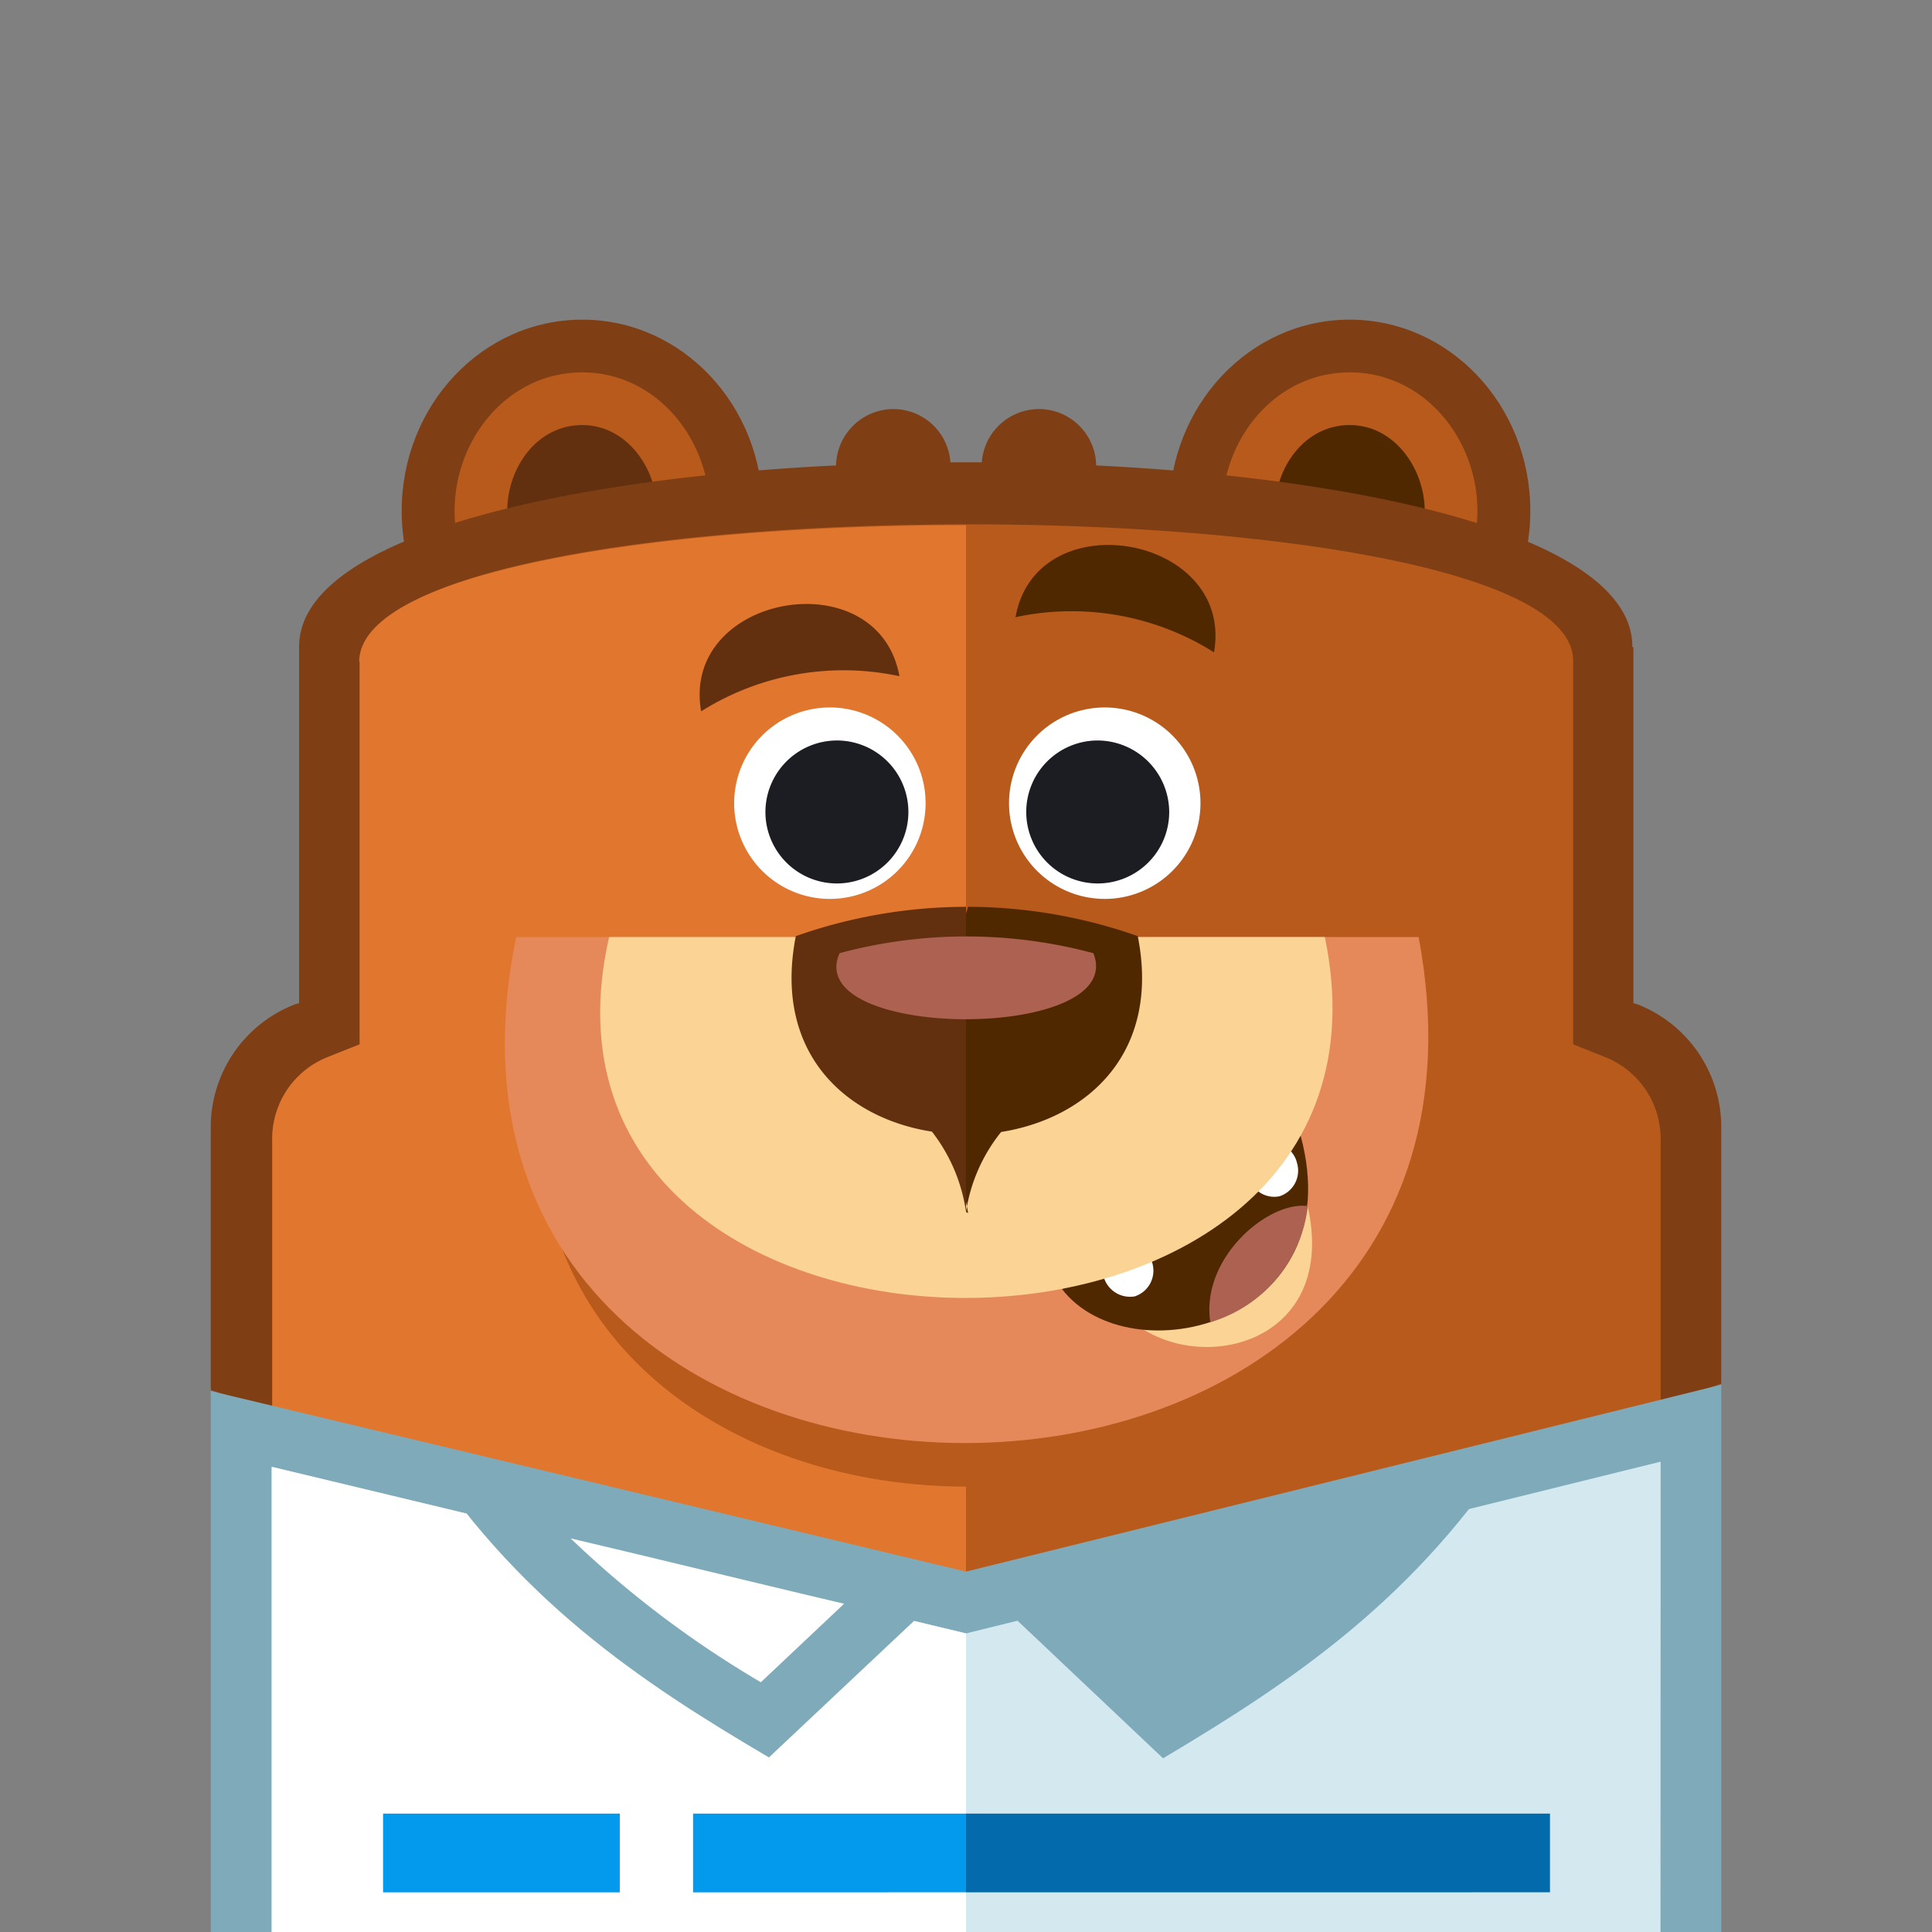 <svg id="Layer_1" data-name="Layer 1" xmlns="http://www.w3.org/2000/svg" viewBox="0 0 110 110">
    <rect x="0" y="0" width="110" height="110" fill="#808080" stroke="none"/>
    <defs>
        <style>
            .cls-2{fill:#7f3e13}.cls-3{fill:#b85a1b}.cls-4{fill:#63300f}.cls-5{fill:#4f2800}.cls-7{fill:#e5895b}.cls-8{fill:#fad395}.cls-9{fill:#fff}.cls-10{fill:#ad6151}.cls-11{fill:#1b1d23}.cls-12{fill:#7eaaba}
        </style>
    </defs>
    <g id="Mascot">
        <path class="cls-2"
              d="M33.15 18.2c5.7 0 10.28 4.89 10.28 10.89S38.85 40 33.15 40s-10.28-4.91-10.28-10.91S27.45 18.2 33.15 18.2z"/>
        <path class="cls-3"
              d="M33.15 21.2c-4.22 0-7.27 3.77-7.27 7.89S28.93 37 33.15 37s7.27-3.76 7.27-7.88-3.05-7.92-7.27-7.92z"/>
        <path class="cls-4"
              d="M33.15 24.2c-2.59 0-4.27 2.45-4.27 4.89S30.61 34 33.15 34s4.27-2.44 4.27-4.88-1.73-4.92-4.27-4.92z"/>
        <path class="cls-2"
              d="M76.85 18.2c5.7 0 10.28 4.89 10.28 10.89S82.55 40 76.85 40s-10.28-4.91-10.28-10.91S71.15 18.2 76.85 18.2z"/>
        <path class="cls-3"
              d="M76.85 21.2c-4.22 0-7.27 3.77-7.27 7.89s3 7.88 7.27 7.88 7.27-3.76 7.27-7.88-3.05-7.89-7.27-7.89z"/>
        <path class="cls-5"
              d="M76.85 24.2c-2.59 0-4.27 2.45-4.27 4.89S74.31 34 76.85 34s4.27-2.44 4.27-4.88-1.73-4.92-4.27-4.92z"/>
        <path class="cls-2"
              d="M50.85 23.29a3.26 3.26 0 11-3.25 3.25 3.28 3.28 0 013.25-3.25zm8.3 0a3.26 3.26 0 11-3.26 3.25 3.27 3.27 0 013.26-3.25z"/>
        <path class="cls-2"
              d="M93 36.87v20.25l.2.05a7.5 7.5 0 014.8 7.07v14.55L55 93 12 79.15V64.24a7.5 7.5 0 014.83-7.07l.2-.05v-20.3c0-14 75.91-14 75.91 0z"/>
        <path class="cls-3"
              d="M20.48 37.63v21.83l-1.78.71a5 5 0 00-3.2 4.73v15.37L55 93l39.55-13V64.9a5 5 0 00-3.2-4.73l-1.78-.71V37.63c0-10.37-69-10.37-69 0z"/>
        <path d="M20.48 37.63v21.83l-1.78.71a5 5 0 00-3.2 4.73v15.37L55 93v-8.36c-13.69 0-27.37-8.9-23.76-26.66H55V29.9c-17.25 0-34.55 2.6-34.55 7.79z"
              fill="#e1762f"/>
        <path class="cls-7" d="M29.39 53.35h51.38c7.23 38.57-59.22 38.26-51.38 0z"/>
        <path class="cls-7"
              d="M31.93 56.36c-.71 6 .56 11.7 5 16.17 4.69 4.68 11.76 6.72 18.27 6.67 6.26 0 12.92-2 17.55-6.46s6-10.28 5.44-16.38z"/>
        <path class="cls-8" d="M63.62 74.37c3.46 4.47 13.54 2.64 10.53-6.82z"/>
        <path class="cls-5" d="M60.47 73.4c3.87 5 16.48 2 13.58-8.75z"/>
        <path class="cls-9"
              d="M63.83 70.8a1.52 1.52 0 011.78 1.12 1.54 1.54 0 01-1 1.89 1.56 1.56 0 01-.81-3zm8.24-5.69a1.48 1.48 0 011.78 1.12 1.53 1.53 0 01-1 1.88A1.49 1.49 0 0171.1 67a1.51 1.51 0 01.97-1.89z"/>
        <path class="cls-10" d="M68.91 75.28a7.81 7.81 0 005.55-6.61c-2.24-.31-6.11 2.95-5.55 6.61z"/>
        <path class="cls-8" d="M34.68 53.35h40.75c5.74 27.53-46.96 27.27-40.75 0z"/>
        <path class="cls-5"
              d="M55 69a9.53 9.53 0 012-4.55c4.88-.77 9.1-4.48 7.78-11.15a29.23 29.23 0 00-9.66-1.67l-2 6.3 2 11.14z"/>
        <path class="cls-4"
              d="M55 69a9.64 9.64 0 00-1.94-4.57C48.21 63.68 44 60 45.31 53.3A29.23 29.23 0 0155 51.63V69z"/>
        <path class="cls-10" d="M47.8 54.27a27.88 27.88 0 0114.45 0c2.03 5.04-16.64 4.99-14.45 0z"/>
        <path class="cls-9" d="M47.24 40.28a5.45 5.45 0 11-5.44 5.44 5.45 5.45 0 015.44-5.44z"/>
        <path class="cls-11" d="M47.65 42.16a4.07 4.07 0 11-4.07 4.07 4.08 4.08 0 014.07-4.07z"/>
        <path class="cls-9" d="M62.91 40.28a5.45 5.45 0 105.44 5.44 5.45 5.45 0 00-5.44-5.44z"/>
        <path class="cls-11" d="M62.5 42.16a4.07 4.07 0 104.07 4.07 4.09 4.09 0 00-4.07-4.07z"/>
        <path class="cls-4" d="M51.21 38.5a15.23 15.23 0 00-11.29 2c-1.17-6.68 10.08-8.66 11.29-2z"/>
        <path class="cls-5" d="M57.82 35.14a15.21 15.21 0 0111.3 2c1.17-6.68-10.12-8.66-11.3-2z"/>
        <path class="cls-12" d="M98 78.84v41.87a5.1 5.1 0 01-5.09 5.09H17.07a5.1 5.1 0 01-5.07-5.09V79.2l43 10.28z"/>
        <path d="M94.55 83.22L55 93l-39.55-9.48v36.28a2.52 2.52 0 002.55 2.54h74a2.52 2.52 0 002.54-2.54z"
              fill="#d3e8ef"/>
        <path class="cls-9" d="M55 93l-39.5-9.48v36.28a2.52 2.52 0 002.5 2.54h37z"/>
        <path d="M55 103.26h33.25v4.48H55zm0 9.21h33.25V117H55z" fill="#036aab"/>
        <path d="M21.81 103.26H55v4.48H21.81v-4.48zM55 117v-4.48H21.81V117z" fill="#0399ed"/>
        <path class="cls-9" d="M35.29 100.36h4.17v20.3h-4.17v-20.3z"/>
        <path class="cls-12" d="M23.59 82c10.48 2.49 21 5 31.38 7.53l-11.19 10.53C36.51 95.78 29.33 91.05 23.59 82z"/>
        <path class="cls-9" d="M32.49 87.59a58.21 58.21 0 0010.83 8.19l4.74-4.47c-5.19-1.22-10.38-2.5-15.57-3.72z"/>
        <path class="cls-12" d="M86.41 82c-10.48 2.49-21 5-31.38 7.53l11.19 10.58c7.27-4.33 14.45-9.06 20.19-18.11z"/>
    </g>
</svg>
